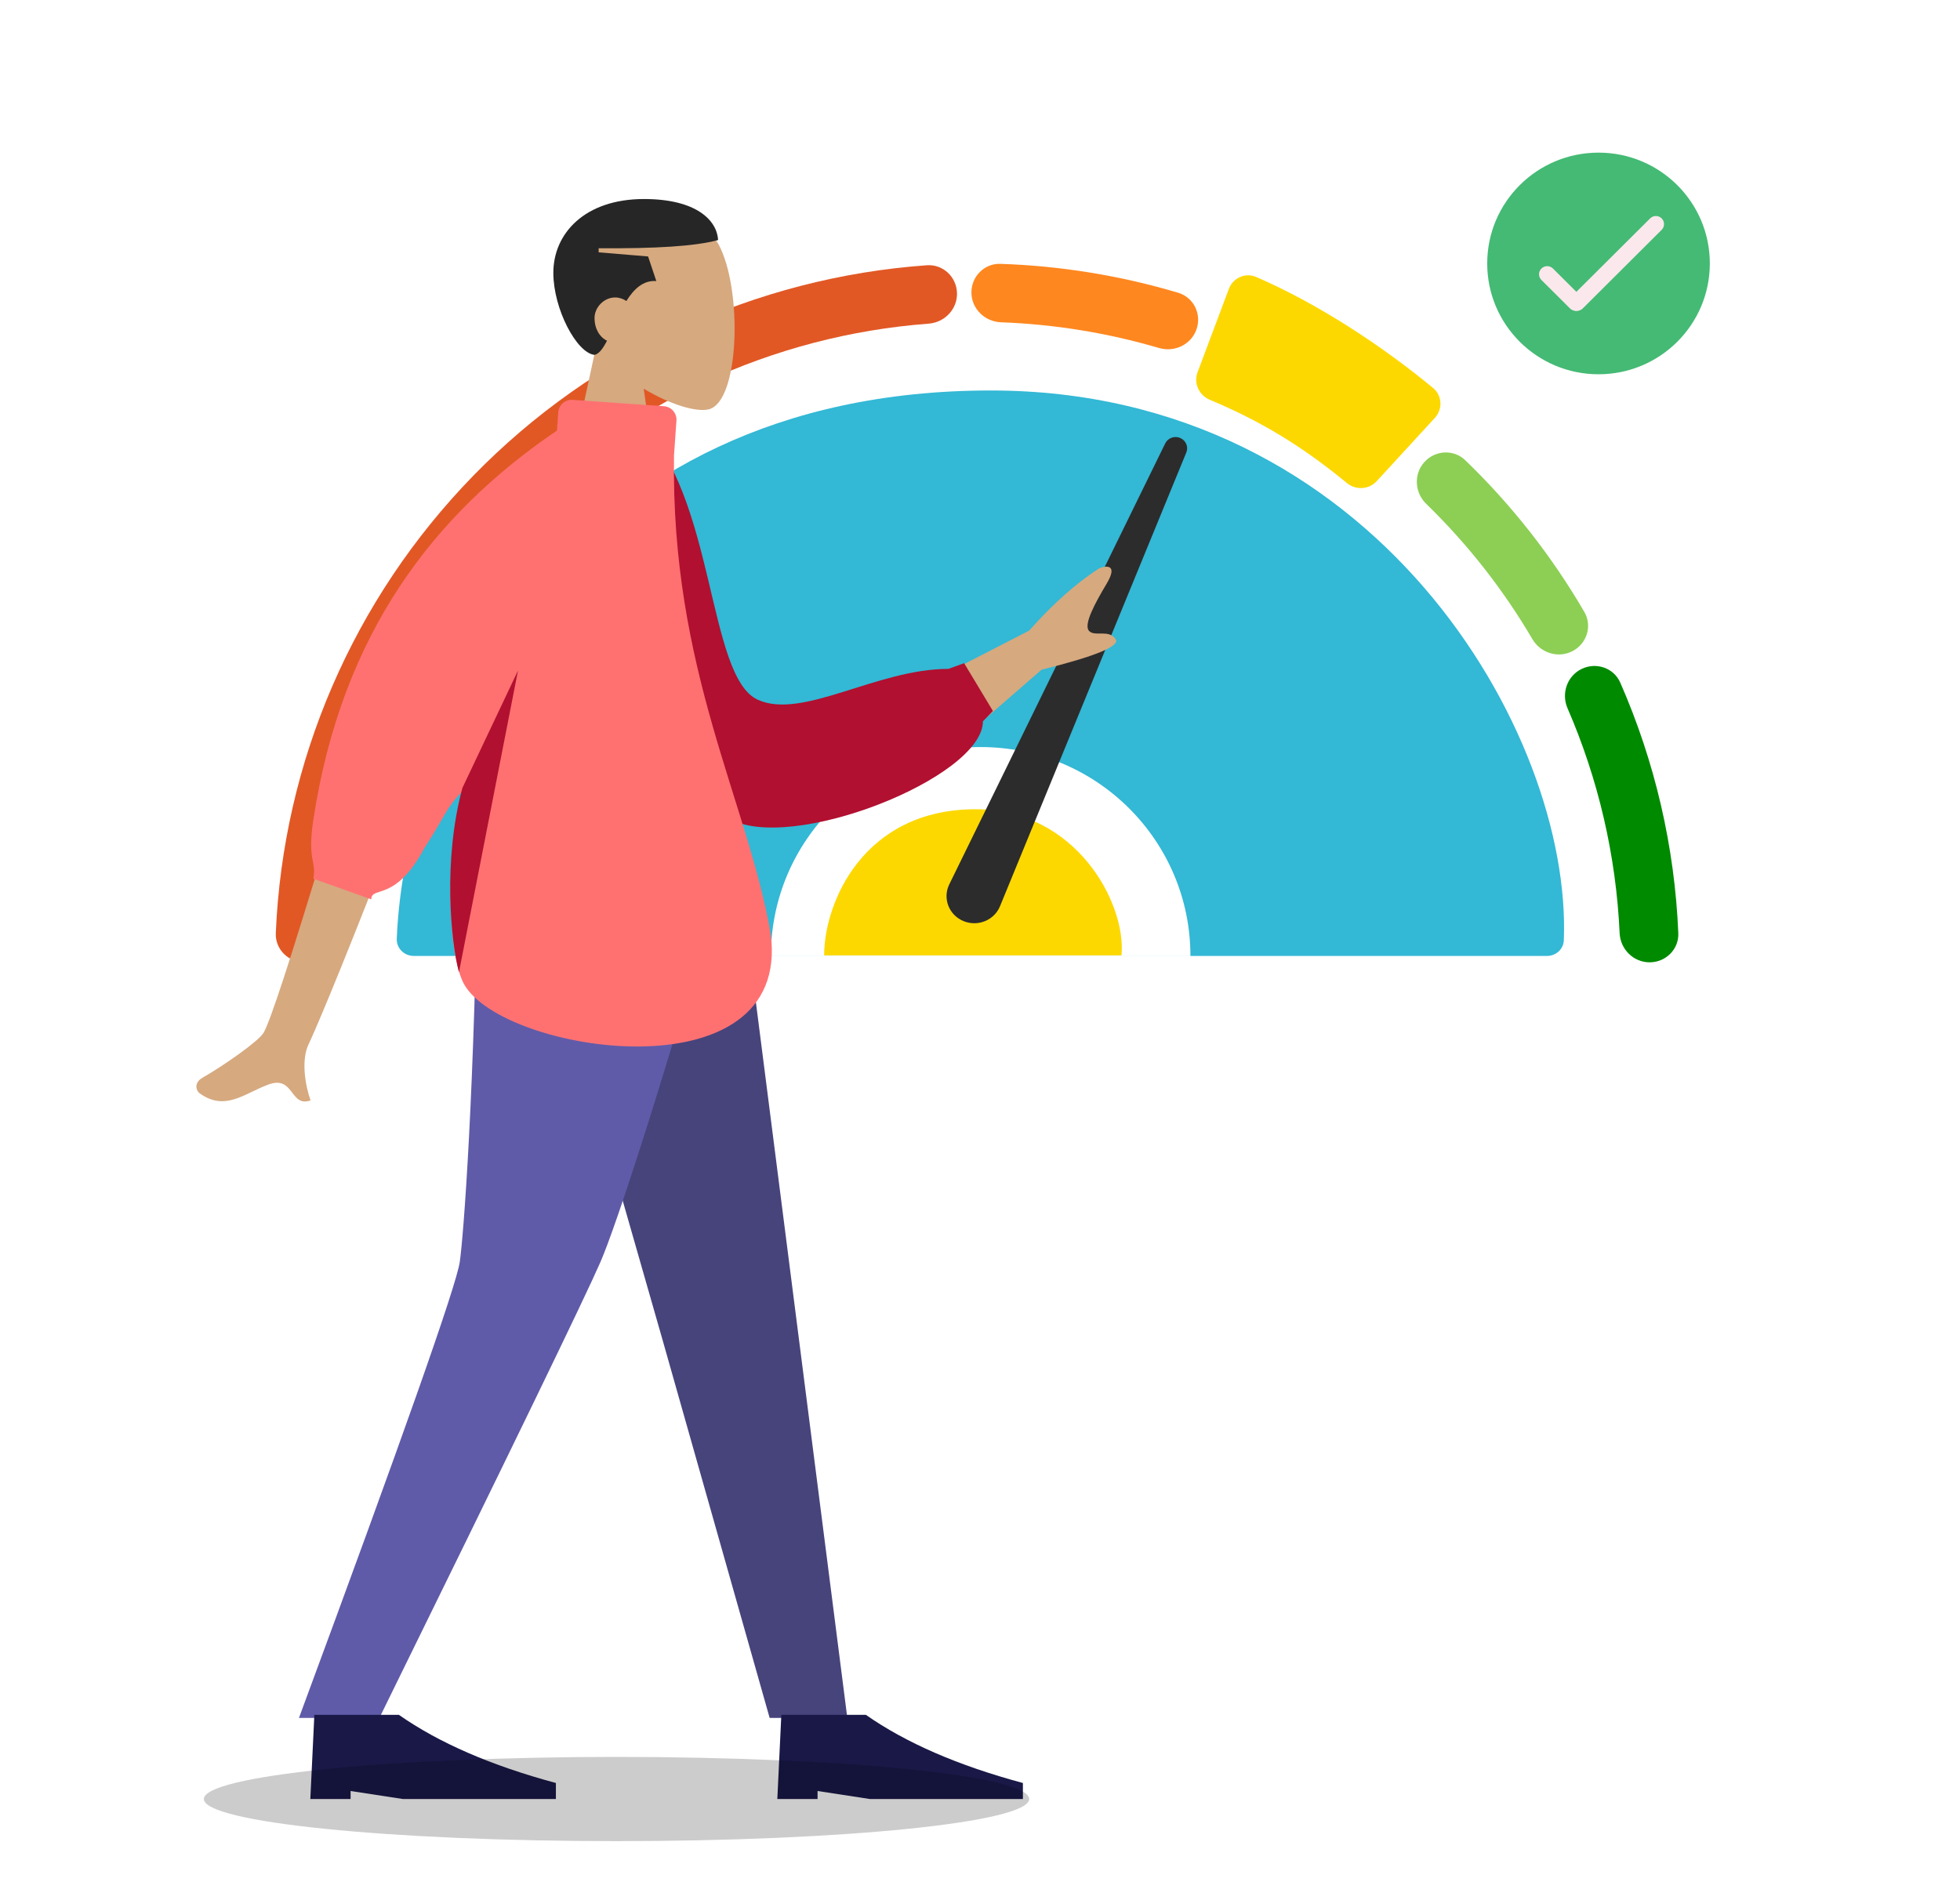 <svg xmlns="http://www.w3.org/2000/svg" width="111" height="107" viewBox="0 0 111 107" fill="none">
  <path d="M93.422 54.511C94.339 54.511 95.086 53.771 95.047 52.858C94.842 47.967 93.728 43.155 91.761 38.669C91.394 37.832 90.397 37.492 89.573 37.892C88.748 38.292 88.41 39.28 88.773 40.119C90.523 44.152 91.523 48.469 91.724 52.858C91.766 53.771 92.505 54.511 93.422 54.511Z" fill="#008A00"/>
  <path d="M89.059 36.882C89.87 36.458 90.186 35.456 89.726 34.666C87.887 31.504 85.617 28.611 82.981 26.07C82.322 25.435 81.27 25.498 80.661 26.18C80.051 26.862 80.115 27.904 80.771 28.542C83.111 30.816 85.134 33.393 86.783 36.204C87.246 36.993 88.247 37.306 89.059 36.882Z" fill="#8CCF54"/>
  <path d="M81.261 23.67C81.716 23.175 81.675 22.402 81.156 21.974C78.233 19.561 74.612 17.19 71.14 15.689C70.527 15.424 69.828 15.74 69.594 16.363L67.821 21.087C67.589 21.704 67.902 22.39 68.512 22.645C71.444 23.869 73.825 25.337 76.274 27.361C76.778 27.777 77.524 27.738 77.966 27.257L81.261 23.67Z" fill="#FCD800"/>
  <path d="M67.762 18.653C68.061 17.79 67.602 16.846 66.724 16.584C63.454 15.61 60.071 15.059 56.66 14.946C55.743 14.915 55.006 15.665 55.014 16.578C55.022 17.491 55.771 18.222 56.688 18.256C59.721 18.368 62.728 18.857 65.639 19.713C66.519 19.971 67.463 19.517 67.762 18.653Z" fill="#FF871F"/>
  <path d="M17.245 54.512C16.328 54.512 15.581 53.772 15.619 52.859C16.026 43.163 19.997 33.931 26.811 26.94C33.624 19.949 42.771 15.72 52.49 15.026C53.404 14.96 54.17 15.682 54.197 16.595C54.225 17.507 53.503 18.265 52.589 18.334C43.734 19 35.405 22.869 29.193 29.243C22.982 35.617 19.347 44.024 18.943 52.859C18.901 53.772 18.162 54.512 17.245 54.512Z" fill="#E15825"/>
  <path opacity="0.8" fill-rule="evenodd" clip-rule="evenodd" d="M88.564 53.262C89.024 41.512 77.815 22.119 56.111 22.119C31.822 22.119 22.939 41.414 22.47 53.173C22.448 53.714 22.89 54.15 23.433 54.15H55.478H87.609C88.117 54.15 88.544 53.768 88.564 53.262ZM43.659 54.148C43.659 47.614 48.978 42.317 55.538 42.317C62.099 42.317 67.417 47.614 67.417 54.148H43.659Z" fill="#00A6CA"/>
  <path d="M63.513 54.117H46.673C46.673 51.144 48.888 45.84 55.255 45.84C60.929 45.84 63.79 51.144 63.513 54.117Z" fill="#FCD800"/>
  <path d="M65.989 25.118L53.758 50.099C53.374 50.885 53.735 51.826 54.553 52.171C55.372 52.517 56.319 52.128 56.641 51.315L67.187 25.624C67.313 25.304 67.158 24.944 66.836 24.808C66.514 24.672 66.14 24.809 65.989 25.118Z" fill="#2C2C2C"/>
  <path fill-rule="evenodd" clip-rule="evenodd" d="M29.291 47.13L37.556 76.019L43.587 97.312H47.986L41.577 47.13H29.291Z" fill="#47447C"/>
  <path fill-rule="evenodd" clip-rule="evenodd" d="M27.08 47.13C26.889 62.02 26.237 70.141 26.036 71.494C25.836 72.847 22.8 81.453 16.931 97.312H21.487C28.96 82.098 33.132 73.492 34.002 71.494C34.872 69.496 37.557 61.375 41.602 47.13H27.08Z" fill="#5F5BA9"/>
  <path fill-rule="evenodd" clip-rule="evenodd" d="M17.575 101.907L17.803 97.139H22.59C24.861 98.728 27.825 100.015 31.482 100.999V101.907H22.819L19.855 101.453V101.907H17.575Z" fill="#191847"/>
  <path fill-rule="evenodd" clip-rule="evenodd" d="M44.022 101.907L44.249 97.139H49.037C51.307 98.728 54.271 100.015 57.929 100.999V101.907H49.265L46.301 101.453V101.907H44.022Z" fill="#191847"/>
  <path fill-rule="evenodd" clip-rule="evenodd" d="M50.266 39.849L58.281 35.722C59.634 34.197 60.959 33.02 62.257 32.189C62.651 32.036 63.335 31.954 62.67 33.067C62.005 34.18 61.356 35.38 61.672 35.735C61.989 36.091 62.811 35.625 63.185 36.211C63.435 36.602 62.035 37.177 58.987 37.936L53.113 43.041L50.266 39.849Z" fill="#D6A97F"/>
  <path d="M21.792 48.536L18.485 47.614C16.489 54.239 15.303 57.868 14.926 58.503C14.649 58.969 12.764 60.303 11.469 61.049C10.949 61.349 11.12 61.796 11.298 61.925C12.743 62.972 13.826 61.947 15.186 61.439C16.675 60.882 16.409 62.754 17.588 62.333C17.298 61.525 17.03 60.048 17.49 59.123C17.695 58.712 19.047 55.61 21.792 48.536Z" fill="#D6A97F"/>
  <path fill-rule="evenodd" clip-rule="evenodd" d="M34.421 23.647L36.234 23.944C40.528 28.093 40.045 38.313 42.906 39.633C45.435 40.798 49.643 37.889 53.712 37.889C54.006 37.782 54.302 37.674 54.601 37.567L56.231 40.273C56.051 40.467 55.863 40.662 55.666 40.858C55.666 44.064 44.675 48.403 41.253 46.343C35.534 42.902 34.214 30.609 34.421 23.647Z" fill="#B11030"/>
  <path fill-rule="evenodd" clip-rule="evenodd" d="M33.732 19.752C32.657 18.495 31.93 16.955 32.051 15.23C32.401 10.258 39.351 11.351 40.703 13.861C42.054 16.37 41.894 22.736 40.147 23.184C39.45 23.363 37.966 22.925 36.455 22.018L37.403 28.699H31.805L33.732 19.752Z" fill="#D6A97F"/>
  <path fill-rule="evenodd" clip-rule="evenodd" d="M35.473 17.051C35.29 16.926 35.071 16.85 34.837 16.85C34.192 16.85 33.67 17.422 33.67 18.012C33.67 18.625 33.961 19.099 34.376 19.3C34.154 19.732 33.931 20.046 33.67 20.102C32.662 20.001 31.337 17.505 31.337 15.456C31.337 13.213 33.129 11.274 36.469 11.274C39.471 11.274 40.61 12.507 40.668 13.597C39.382 13.949 37.134 14.085 33.903 14.062V14.294L36.703 14.527L37.169 15.921C36.427 15.865 35.897 16.372 35.473 17.051Z" fill="#262626"/>
  <path fill-rule="evenodd" clip-rule="evenodd" d="M38.171 25.792C37.98 37.963 42.349 45.395 43.646 52.9C44.881 62.188 28.422 59.681 26.27 55.729C25.399 54.129 25.117 48.409 26.27 44.726C25.187 45.861 25.328 46.038 24.039 48.032C22.39 51.139 21.027 50.168 21.027 50.944L17.745 49.775C17.936 48.722 17.389 48.798 17.745 46.445C19.342 35.903 24.559 29.129 31.544 24.388L31.616 23.359C31.645 22.938 32.012 22.621 32.434 22.65L37.597 23.01C38.02 23.039 38.338 23.404 38.309 23.825L38.171 25.792Z" fill="#FF7171"/>
  <path d="M29.336 37.983L26.187 44.633C25.078 48.749 25.53 53.319 25.992 55.075L29.336 37.983Z" fill="#B11030"/>
  <path d="M90.529 21.201C87.047 21.201 84.225 18.391 84.225 14.923C84.225 11.456 87.047 8.646 90.529 8.646C94.01 8.646 96.832 11.456 96.832 14.923C96.832 18.391 94.01 21.201 90.529 21.201Z" fill="#44BA74"/>
  <path fill-rule="evenodd" clip-rule="evenodd" d="M87.295 15.211C87.475 15.031 87.767 15.031 87.948 15.211L89.569 16.826C89.749 17.005 89.749 17.296 89.569 17.475C89.389 17.655 89.097 17.655 88.917 17.475L87.295 15.86C87.115 15.681 87.115 15.39 87.295 15.211Z" fill="#FBE8EC"/>
  <path fill-rule="evenodd" clip-rule="evenodd" d="M94.104 12.371C93.924 12.191 93.632 12.191 93.452 12.371L88.979 16.825C88.799 17.005 88.799 17.296 88.979 17.475C89.159 17.654 89.451 17.654 89.632 17.475L94.104 13.02C94.284 12.841 94.284 12.55 94.104 12.371Z" fill="#FBE8EC"/>
  <path opacity="0.2" d="M58.286 101.907C58.286 103.225 47.823 104.293 34.916 104.293C22.008 104.293 11.545 103.225 11.545 101.907C11.545 100.59 22.008 99.522 34.916 99.522C47.823 99.522 58.286 100.59 58.286 101.907Z" fill="black"/>
</svg>